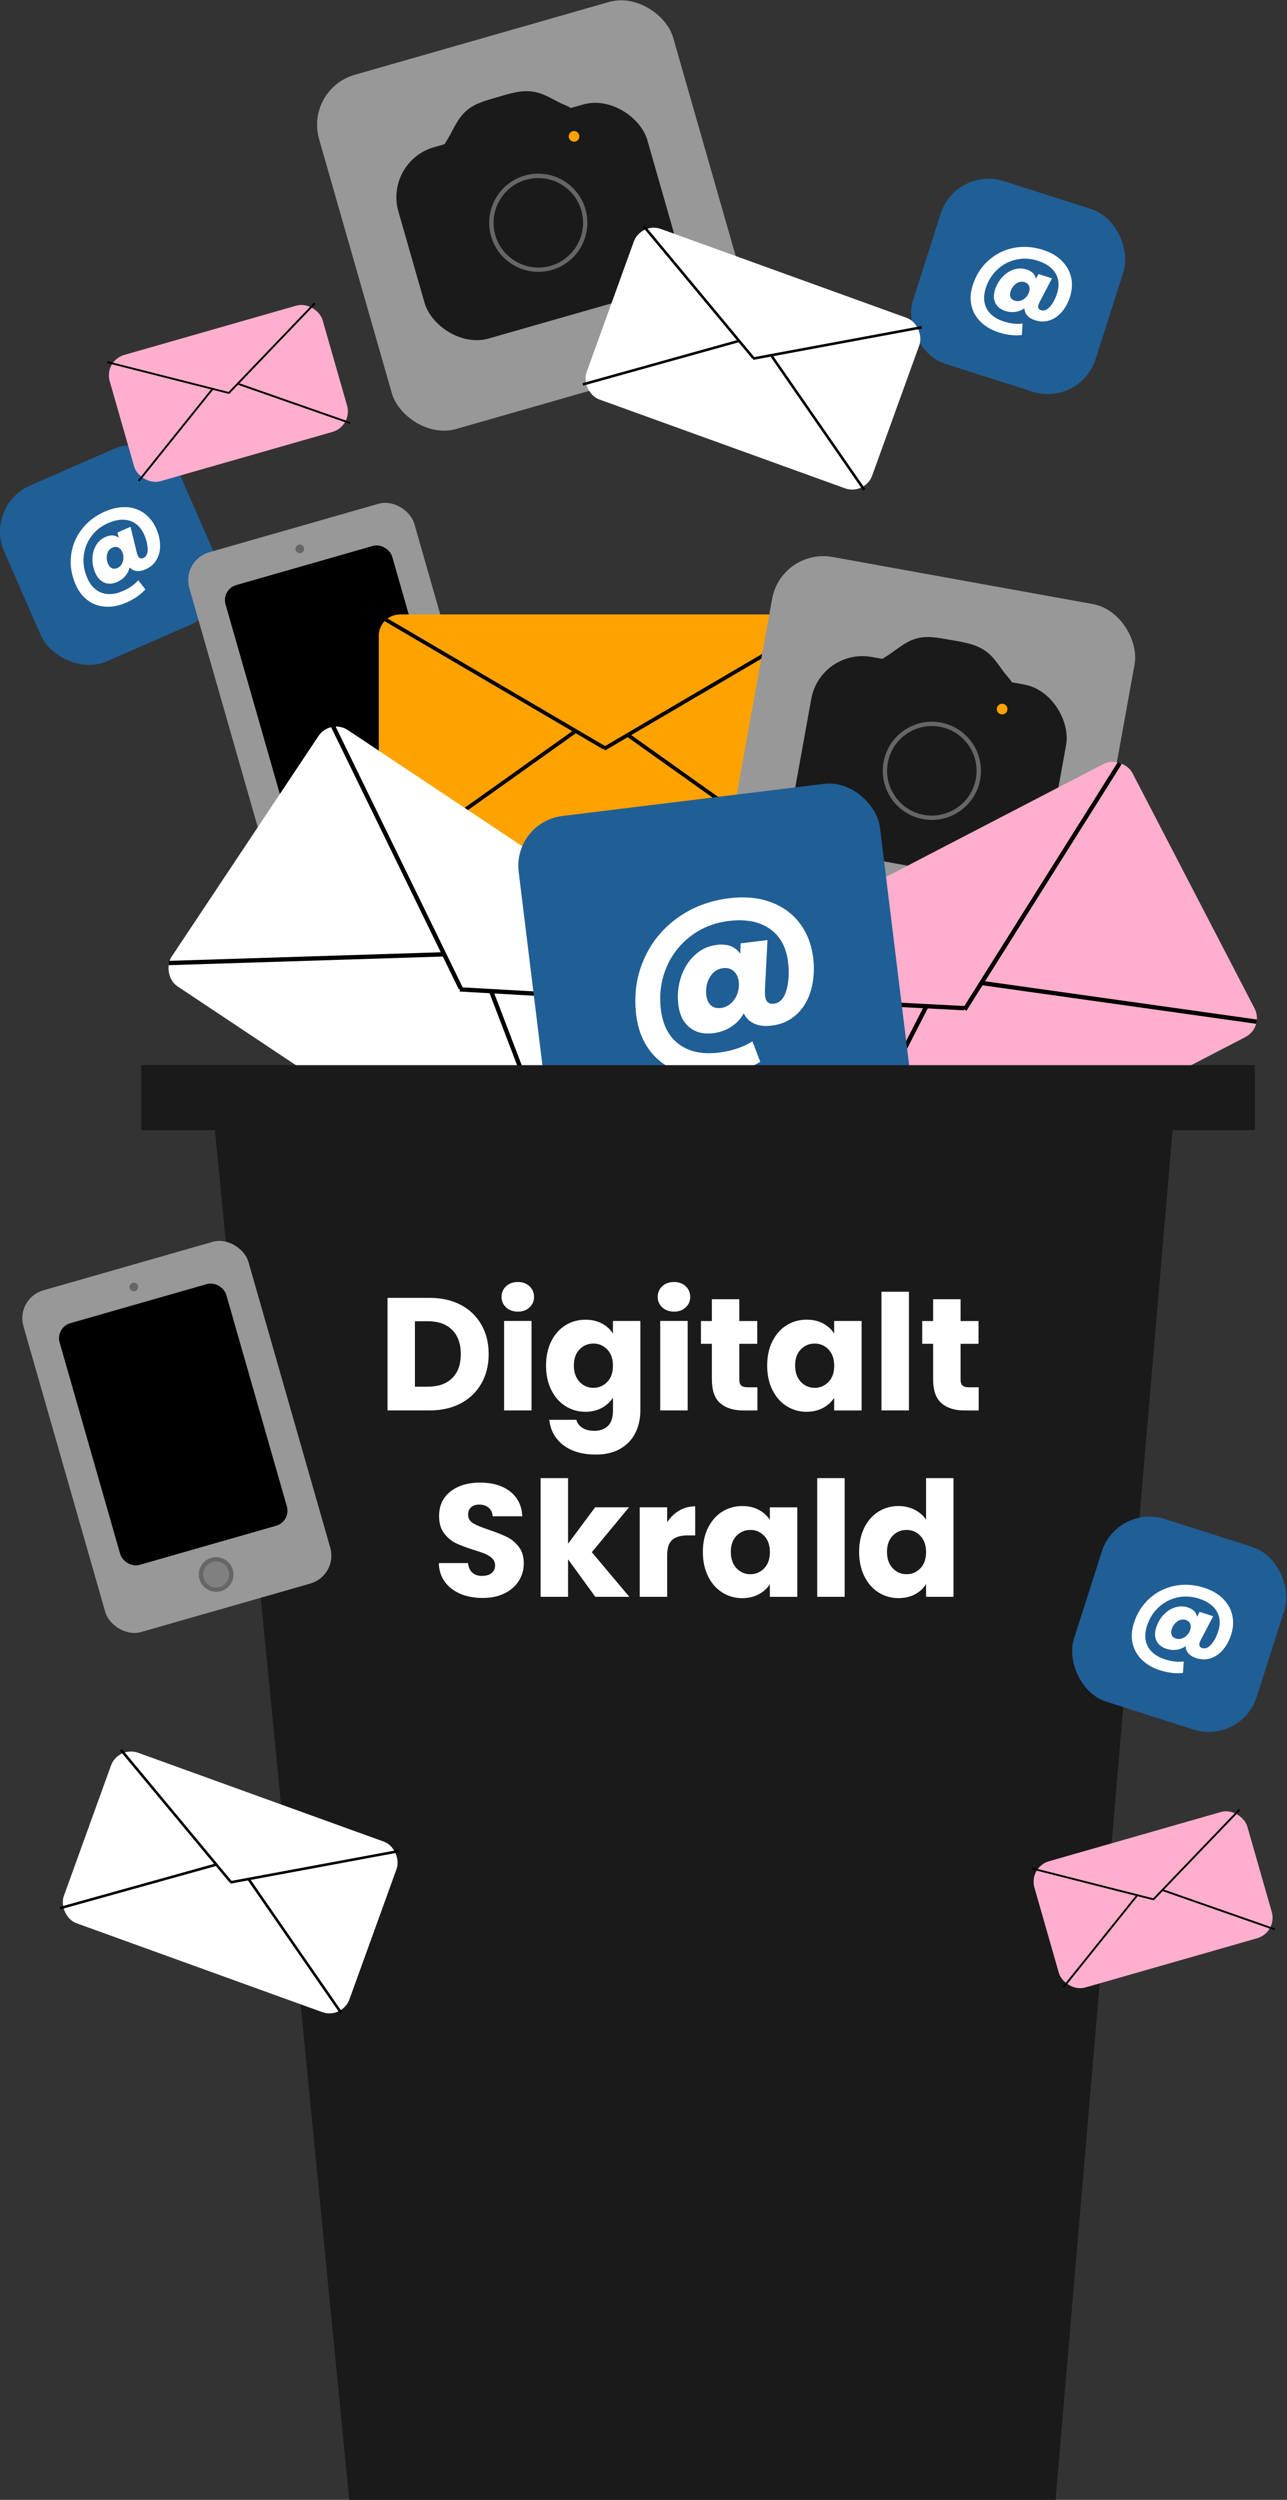 <?xml version="1.0" encoding="UTF-8"?><svg id="Layer_2" xmlns="http://www.w3.org/2000/svg" width="297" height="576.74" viewBox="0 0 297 576.74"><rect x="0" y="0" width="297" height="576.74" fill="#333333" stroke="none"/><defs><style>.cls-1,.cls-2,.cls-3,.cls-4,.cls-5,.cls-6,.cls-7,.cls-8,.cls-9{stroke-width:0px;}.cls-2{fill:gray;}.cls-3{fill:#1a1a1a;}.cls-4{fill:#205e96;}.cls-5{fill:#666;}.cls-6{fill:#989898;}.cls-7{fill:#fea200;}.cls-8{fill:#feafcd;}.cls-9{fill:#fff;}</style></defs><g id="Layer_1-2"><rect class="cls-6" x="80.39" y="7.22" width="85" height="85" rx="12" ry="12" transform="translate(-8.94 35.75) rotate(-15.98)"/><rect class="cls-3" x="93.8" y="28.15" width="59.76" height="45.91" rx="12" ry="12" transform="translate(-9.29 36.02) rotate(-15.98)"/><path class="cls-3" d="M111.96,37.83c.79-1.2,1.33-3.33,2.34-4.29s3.24-1.12,4.48-1.46c2.16-.59,2.67-.79,4.64.19,1.53.76,2.98,1.49,4.58,2.12,6.23,2.43,8.73-7.67,2.57-10.07-2.58-1.01-4.55-2.66-7.36-3.14-3.04-.52-5.95.53-8.84,1.36-2.44.7-4.92,1.36-6.85,3.1-2.21,1.99-3.06,4.75-4.66,7.17-3.69,5.59,5.42,10.6,9.09,5.04h0Z"/><rect class="cls-7" x="130.75" y="29.73" width="3.46" height="3.46" rx="1.73" ry="1.73" transform="translate(-3.54 37.68) rotate(-15.98)"/><path class="cls-3" d="M133.09,33.61c-1.18.34-2.42-.35-2.76-1.53s.35-2.42,1.53-2.76,2.42.35,2.76,1.53-.35,2.42-1.53,2.76ZM132.14,30.28c-.65.19-1.03.87-.85,1.52s.87,1.03,1.52.85,1.03-.87.84-1.52-.87-1.03-1.52-.85Z"/><path class="cls-5" d="M127.34,62.28c-6,1.72-12.29-1.77-14.01-7.77s1.77-12.29,7.77-14.01,12.29,1.77,14.01,7.77c1.72,6-1.77,12.29-7.77,14.01ZM121.38,41.47c-5.47,1.57-8.65,7.3-7.08,12.77,1.57,5.47,7.3,8.65,12.77,7.09,5.47-1.57,8.65-7.3,7.09-12.77-1.57-5.47-7.3-8.65-12.77-7.08Z"/><rect class="cls-4" x="3.35" y="105.93" width="44.26" height="44.26" rx="11.58" ry="11.58" transform="translate(-49.18 20.94) rotate(-23.62)"/><path class="cls-9" d="M29.14,116.99c1.56.09,2.94.56,4.14,1.43,1.2.87,2.13,2.06,2.8,3.59.54,1.23.83,2.48.86,3.72.04,1.25-.23,2.37-.79,3.37-.56,1-1.41,1.75-2.56,2.25-.77.34-1.47.46-2.11.38-.63-.09-1.16-.37-1.57-.84-.16.74-.49,1.41-.99,2-.5.59-1.13,1.05-1.89,1.38-1.07.47-2.06.52-2.96.14-.9-.38-1.59-1.12-2.08-2.24-.46-1.06-.68-2.15-.66-3.28s.3-2.14.82-3.04c.52-.9,1.26-1.56,2.22-1.98,1.22-.53,2.24-.46,3.05.22l-.31-1.24,3.01-1.31,1.43,5.89c.07.28.15.52.24.73.28.64.7.83,1.27.59.7-.3,1.04-.98,1.02-2.04-.02-1.05-.28-2.16-.79-3.32-.73-1.67-1.83-2.75-3.29-3.23-1.47-.48-3.15-.31-5.05.52-1.63.71-2.93,1.75-3.92,3.11-.99,1.37-1.56,2.89-1.72,4.58-.16,1.69.11,3.34.82,4.97.77,1.76,1.88,2.9,3.33,3.42s3.1.38,4.94-.42c1.44-.63,2.61-1.45,3.51-2.47l1.63,2.12c-1.15,1.25-2.61,2.26-4.38,3.03-1.66.72-3.25,1.04-4.79.95-1.54-.09-2.9-.57-4.1-1.45-1.2-.88-2.14-2.1-2.82-3.67-.96-2.19-1.31-4.4-1.06-6.63.25-2.23,1.06-4.24,2.43-6.04,1.37-1.8,3.17-3.19,5.4-4.17,1.71-.75,3.35-1.08,4.91-.99ZM28.07,130.18c.25-.4.39-.86.42-1.36.03-.51-.06-1-.27-1.48s-.53-.84-.94-1.03c-.41-.19-.86-.18-1.34.03-.64.28-1.05.79-1.23,1.52-.18.74-.1,1.48.23,2.24.21.48.5.81.88.99.37.18.8.17,1.28-.04.41-.18.73-.47.98-.87Z"/><rect class="cls-6" x="52.09" y="120.24" width="54" height="82" rx="6.69" ry="6.69" transform="translate(-41.33 28) rotate(-15.98)"/><rect class="cls-1" x="58.27" y="129.35" width="40" height="58" rx="3.6" ry="3.6" transform="translate(-40.57 27.66) rotate(-15.98)"/><circle class="cls-5" cx="69.18" cy="126.63" r="1"/><circle class="cls-5" cx="88.17" cy="192.96" r="4"/><circle class="cls-2" cx="88.17" cy="192.96" r="3"/><rect class="cls-7" x="87.41" y="141.76" width="103.97" height="62.03" rx="4.91" ry="4.91"/><rect class="cls-1" x="135.36" y="157.48" width="58.74" height=".87" transform="translate(-57.26 105.06) rotate(-30.4)"/><rect class="cls-1" x="113.67" y="128.29" width=".87" height="58.74" transform="translate(-79.61 176.37) rotate(-59.62)"/><rect class="cls-1" x="167.35" y="158" width=".87" height="55.76" transform="translate(-80.94 214.82) rotate(-54.57)"/><rect class="cls-1" x="82.46" y="184.25" width="55.76" height=".87" transform="translate(-86.67 98.27) rotate(-35.46)"/><rect class="cls-6" x="172.09" y="133.24" width="85" height="85" rx="12" ry="12" transform="translate(34.68 -35.37) rotate(10.25)"/><rect class="cls-3" x="184.81" y="154.37" width="59.76" height="45.91" rx="12" ry="12" transform="translate(34.96 -35.36) rotate(10.25)"/><path class="cls-3" d="M210.04,160.24c1.24-.72,2.67-2.4,3.99-2.82s3.4.43,4.67.67c2.2.42,2.74.47,4.08,2.22,1.04,1.36,2.02,2.66,3.18,3.92,4.51,4.93,11.22-3.02,6.76-7.9-1.87-2.04-2.9-4.4-5.21-6.07-2.49-1.81-5.58-2.15-8.53-2.69-2.5-.45-5.01-.95-7.52-.25-2.86.81-4.85,2.91-7.35,4.37-5.78,3.38.18,11.9,5.93,8.54h0Z"/><rect class="cls-7" x="229.52" y="161.86" width="3.46" height="3.46" rx="1.73" ry="1.73" transform="translate(32.79 -38.52) rotate(10.25)"/><path class="cls-3" d="M230.86,165.79c-1.21-.22-2.02-1.38-1.8-2.59s1.38-2.02,2.59-1.8,2.02,1.38,1.8,2.59-1.38,2.02-2.59,1.8ZM231.48,162.38c-.67-.12-1.31.32-1.43.99s.32,1.31.99,1.43,1.31-.32,1.43-.99-.32-1.31-.99-1.43Z"/><path class="cls-5" d="M213.03,188.98c-6.15-1.11-10.24-7.01-9.13-13.16,1.11-6.15,7.01-10.24,13.16-9.13s10.24,7.01,9.13,13.16c-1.11,6.15-7.01,10.24-13.16,9.13ZM216.88,167.67c-5.6-1.01-10.99,2.72-12,8.33-1.01,5.6,2.72,10.99,8.32,12s10.99-2.72,12-8.33-2.72-10.99-8.33-12Z"/><rect class="cls-8" x="163.1" y="197.4" width="119" height="71" rx="4.91" ry="4.91" transform="translate(-82.26 128.72) rotate(-27.43)"/><rect class="cls-1" x="206.9" y="203.95" width="67.23" height="1" transform="translate(-60.62 299.16) rotate(-57.82)"/><rect class="cls-1" x="188.45" y="197.25" width="1" height="67.23" transform="translate(-51.34 407.68) rotate(-87.05)"/><rect class="cls-1" x="257.86" y="199.33" width="1" height="63.82" transform="translate(-6.61 454.88) rotate(-81.99)"/><rect class="cls-1" x="167.46" y="259.82" width="63.82" height="1" transform="translate(-123.2 319.14) rotate(-62.89)"/><rect class="cls-9" x="46.59" y="192.75" width="119" height="71" rx="4.91" ry="4.91" transform="translate(144.23 -20.54) rotate(33.65)"/><rect class="cls-1" x="139.15" y="196.55" width="1" height="67.23" transform="translate(-98.06 356.54) rotate(-86.75)"/><rect class="cls-1" x="91.09" y="164.2" width="1" height="67.23" transform="translate(-77.39 60.1) rotate(-25.98)"/><rect class="cls-1" x="124.33" y="226.83" width="1" height="63.82" transform="translate(-84.16 61.63) rotate(-20.92)"/><rect class="cls-1" x="38.94" y="220.67" width="63.82" height="1" transform="translate(-6.97 2.35) rotate(-1.81)"/><rect class="cls-4" x="123.09" y="184.24" width="84" height="84" rx="11.58" ry="11.58" transform="translate(-26.34 21.8) rotate(-7)"/><path class="cls-9" d="M177.76,208.09c2.79,1.01,5.04,2.62,6.75,4.85,1.71,2.23,2.76,4.91,3.15,8.05.31,2.54.16,4.95-.45,7.24-.61,2.29-1.7,4.19-3.26,5.69-1.56,1.51-3.51,2.41-5.87,2.7-1.58.19-2.93.04-4.03-.46-1.11-.5-1.91-1.3-2.41-2.39-.69,1.27-1.66,2.3-2.89,3.11-1.23.8-2.63,1.3-4.18,1.49-2.21.27-4.03-.18-5.46-1.35-1.43-1.17-2.29-2.91-2.57-5.21-.27-2.18-.07-4.29.59-6.32s1.71-3.73,3.15-5.09c1.44-1.36,3.14-2.16,5.11-2.4,2.51-.31,4.32.38,5.43,2.06l.11-2.42,6.18-.76-.59,11.48c-.02.55-.01,1.03.04,1.45.16,1.31.82,1.9,1.99,1.76,1.43-.18,2.42-1.23,2.95-3.16.54-1.93.66-4.09.36-6.48-.42-3.43-1.83-5.99-4.24-7.66-2.4-1.67-5.56-2.27-9.47-1.79-3.34.41-6.28,1.59-8.82,3.54-2.53,1.95-4.41,4.41-5.62,7.39-1.21,2.98-1.61,6.14-1.2,9.49.44,3.61,1.84,6.29,4.19,8.03s5.42,2.38,9.21,1.91c2.96-.36,5.53-1.22,7.73-2.59l1.81,4.73c-2.77,1.64-5.97,2.69-9.61,3.13-3.4.42-6.48.13-9.22-.87-2.74-1-4.97-2.62-6.66-4.86-1.7-2.25-2.75-4.98-3.14-8.2-.55-4.51,0-8.72,1.68-12.64,1.67-3.92,4.24-7.14,7.7-9.67,3.46-2.53,7.49-4.08,12.09-4.64,3.52-.43,6.68-.15,9.47.86ZM168.66,231.5c.67-.6,1.17-1.35,1.5-2.25.33-.9.43-1.85.31-2.83s-.51-1.81-1.16-2.38c-.65-.57-1.46-.8-2.45-.68-1.31.16-2.33.86-3.06,2.1-.73,1.24-.99,2.64-.8,4.19.12.99.47,1.75,1.05,2.28.58.54,1.36.74,2.35.62.83-.1,1.59-.45,2.26-1.05Z"/><polygon class="cls-3" points="32.59 245.74 32.59 260.74 49.59 260.74 80.59 576.74 243.59 576.74 270.59 260.74 289.59 260.74 289.59 245.74 32.59 245.74"/><rect class="cls-4" x="212.83" y="43.94" width="44.26" height="44.26" rx="11.58" ry="11.58" transform="translate(31.23 -68.34) rotate(17.71)"/><path class="cls-9" d="M245.02,60.17c1.11,1.1,1.84,2.37,2.16,3.81.33,1.44.24,2.96-.27,4.54-.41,1.28-1.01,2.4-1.81,3.36-.8.96-1.73,1.63-2.81,2.01-1.08.38-2.21.38-3.41,0-.8-.26-1.41-.62-1.83-1.11-.42-.48-.63-1.04-.63-1.67-.61.45-1.3.74-2.07.85-.77.11-1.54.04-2.33-.21-1.12-.36-1.89-.97-2.32-1.85-.43-.88-.45-1.9-.08-3.06.35-1.1.91-2.07,1.67-2.9s1.64-1.41,2.63-1.74c.99-.33,1.98-.34,2.98-.02,1.27.4,1.98,1.13,2.15,2.18l.59-1.14,3.13,1-2.81,5.37c-.13.26-.23.49-.3.7-.21.66-.02,1.09.57,1.28.72.23,1.43-.06,2.11-.86.68-.81,1.21-1.81,1.6-3.02.55-1.74.44-3.27-.34-4.6-.78-1.33-2.16-2.31-4.14-2.94-1.69-.54-3.36-.62-5-.25-1.64.37-3.08,1.14-4.32,2.3-1.24,1.16-2.12,2.59-2.66,4.28-.58,1.83-.5,3.42.24,4.77s2.07,2.33,3.99,2.94c1.49.48,2.92.63,4.27.46l-.18,2.66c-1.69.18-3.45-.03-5.29-.62-1.72-.55-3.13-1.37-4.22-2.45-1.09-1.08-1.8-2.35-2.12-3.8-.32-1.45-.22-2.99.3-4.62.73-2.28,1.92-4.17,3.59-5.68,1.66-1.51,3.6-2.48,5.81-2.93,2.21-.45,4.48-.3,6.81.44,1.78.57,3.23,1.4,4.34,2.5ZM235.51,69.38c.45-.14.86-.39,1.21-.75.36-.36.61-.79.77-1.29s.15-.98-.03-1.39c-.18-.42-.52-.7-1.02-.86-.66-.21-1.31-.1-1.93.33-.62.43-1.06,1.04-1.31,1.83-.16.5-.16.94,0,1.32.16.38.49.66.99.81.42.13.86.13,1.31,0Z"/><rect class="cls-8" x="27.15" y="75.62" width="51.11" height="30.3" rx="4.91" ry="4.91" transform="translate(-22.95 18.01) rotate(-15.98)"/><polygon class="cls-1" points="52.86 90.92 52.55 90.62 72.5 69.81 72.81 70.11 52.86 90.92"/><polygon class="cls-1" points="52.64 90.84 24.7 83.75 24.8 83.34 52.75 90.43 52.64 90.84"/><polygon class="cls-1" points="80.72 97.8 54.9 88.77 55.05 88.36 80.86 97.39 80.72 97.8"/><polygon class="cls-1" points="32.18 111.09 31.84 110.82 48.97 89.5 49.3 89.76 32.18 111.09"/><rect class="cls-9" x="138.71" y="61.84" width="70.09" height="41.82" rx="4.91" ry="4.91" transform="translate(38.5 -54.16) rotate(19.88)"/><rect class="cls-1" x="173.42" y="78.85" width="39.6" height=".59" transform="translate(-11.2 36.59) rotate(-10.52)"/><rect class="cls-1" x="160.9" y="47.57" width=".59" height="39.6" transform="translate(-5.83 118.62) rotate(-39.74)"/><rect class="cls-1" x="188.45" y="78.77" width=".59" height="37.59" transform="translate(-21.98 124.75) rotate(-34.69)"/><rect class="cls-1" x="133.81" y="83.35" width="37.59" height=".59" transform="translate(-16.86 44.06) rotate(-15.58)"/><path class="cls-9" d="M106.34,301.05c2.05,1.09,3.63,2.61,4.75,4.57,1.12,1.96,1.68,4.22,1.68,6.79s-.56,4.8-1.68,6.77c-1.12,1.97-2.71,3.5-4.77,4.59s-4.45,1.63-7.16,1.63h-9.73v-25.97h9.73c2.74,0,5.13.54,7.18,1.63ZM104.34,317.96c1.33-1.31,2-3.16,2-5.55s-.67-4.26-2-5.59c-1.33-1.33-3.19-2-5.59-2h-3v15.1h3c2.39,0,4.25-.65,5.59-1.96Z"/><path class="cls-9" d="M116.79,301.63c-.7-.65-1.05-1.46-1.05-2.42s.35-1.81,1.05-2.46c.7-.65,1.61-.98,2.72-.98s1.98.33,2.68.98c.7.65,1.05,1.47,1.05,2.46s-.35,1.77-1.05,2.42c-.7.65-1.6.98-2.68.98s-2.02-.33-2.72-.98ZM122.66,304.75v20.65h-6.33v-20.65h6.33Z"/><path class="cls-9" d="M138.92,305.35c1.1.59,1.94,1.37,2.53,2.33v-2.92h6.33v20.61c0,1.9-.38,3.62-1.13,5.16-.75,1.54-1.9,2.77-3.44,3.68-1.54.91-3.46,1.37-5.75,1.37-3.06,0-5.54-.72-7.44-2.16-1.9-1.44-2.99-3.4-3.26-5.86h6.25c.2.79.67,1.41,1.41,1.87.74.46,1.65.68,2.74.68,1.31,0,2.35-.38,3.13-1.13.78-.75,1.17-1.96,1.17-3.61v-2.92c-.62.96-1.47,1.75-2.55,2.35-1.09.6-2.36.91-3.81.91-1.7,0-3.24-.44-4.62-1.31-1.38-.88-2.47-2.12-3.27-3.74-.8-1.62-1.2-3.48-1.2-5.61s.4-3.98,1.2-5.59,1.89-2.84,3.27-3.7c1.38-.86,2.92-1.29,4.62-1.29,1.46,0,2.73.3,3.83.89ZM140.14,311.34c-.88-.91-1.94-1.37-3.2-1.37s-2.33.45-3.2,1.35c-.88.9-1.31,2.14-1.31,3.72s.44,2.83,1.31,3.76c.88.92,1.94,1.39,3.2,1.39s2.32-.46,3.2-1.37c.88-.91,1.31-2.16,1.31-3.74s-.44-2.82-1.31-3.74Z"/><path class="cls-9" d="M152.83,301.63c-.7-.65-1.05-1.46-1.05-2.42s.35-1.81,1.05-2.46c.7-.65,1.61-.98,2.72-.98s1.98.33,2.68.98c.7.65,1.05,1.47,1.05,2.46s-.35,1.77-1.05,2.42c-.7.65-1.6.98-2.68.98s-2.02-.33-2.72-.98ZM158.69,304.75v20.65h-6.33v-20.65h6.33Z"/><path class="cls-9" d="M174.79,320.04v5.37h-3.22c-2.29,0-4.08-.56-5.37-1.68-1.28-1.12-1.92-2.95-1.92-5.49v-8.21h-2.52v-5.25h2.52v-5.03h6.33v5.03h4.14v5.25h-4.14v8.29c0,.62.15,1.06.44,1.33.3.27.79.41,1.48.41h2.26Z"/><path class="cls-9" d="M178.25,309.45c.8-1.6,1.89-2.84,3.27-3.7,1.38-.86,2.92-1.29,4.62-1.29,1.46,0,2.73.3,3.83.89,1.1.59,1.94,1.37,2.53,2.33v-2.92h6.33v20.65h-6.33v-2.92c-.62.96-1.47,1.74-2.57,2.33-1.1.59-2.38.89-3.83.89-1.68,0-3.21-.44-4.59-1.31-1.38-.88-2.47-2.12-3.27-3.74-.8-1.62-1.2-3.48-1.2-5.61s.4-3.98,1.2-5.59ZM191.2,311.34c-.88-.91-1.94-1.37-3.2-1.37s-2.33.45-3.2,1.35c-.88.9-1.31,2.14-1.31,3.72s.44,2.83,1.31,3.76c.88.92,1.94,1.39,3.2,1.39s2.32-.46,3.2-1.37c.88-.91,1.31-2.16,1.31-3.74s-.44-2.82-1.31-3.74Z"/><path class="cls-9" d="M209.75,298.02v27.38h-6.33v-27.38h6.33Z"/><path class="cls-9" d="M225.85,320.04v5.37h-3.22c-2.29,0-4.08-.56-5.37-1.68-1.28-1.12-1.92-2.95-1.92-5.49v-8.21h-2.52v-5.25h2.52v-5.03h6.33v5.03h4.14v5.25h-4.14v8.29c0,.62.15,1.06.44,1.33.3.27.79.41,1.48.41h2.26Z"/><path class="cls-9" d="M106.3,367.73c-1.5-.62-2.71-1.53-3.61-2.74s-1.38-2.66-1.42-4.37h6.73c.1.96.43,1.7,1,2.2.57.51,1.31.76,2.22.76s1.68-.22,2.22-.65c.54-.43.81-1.03.81-1.79,0-.64-.22-1.17-.65-1.59s-.96-.76-1.59-1.04c-.63-.27-1.52-.58-2.68-.93-1.68-.52-3.05-1.04-4.11-1.55s-1.97-1.28-2.74-2.29c-.77-1.01-1.15-2.33-1.15-3.96,0-2.42.88-4.31,2.63-5.68,1.75-1.37,4.03-2.05,6.84-2.05s5.17.68,6.92,2.05c1.75,1.37,2.69,3.27,2.81,5.72h-6.84c-.05-.84-.36-1.5-.93-1.98-.57-.48-1.29-.72-2.18-.72-.76,0-1.38.2-1.85.61-.47.41-.7.99-.7,1.76,0,.84.39,1.49,1.18,1.96.79.47,2.02.97,3.7,1.52,1.68.57,3.04,1.11,4.09,1.63,1.05.52,1.95,1.27,2.72,2.26.76.99,1.15,2.26,1.15,3.81s-.38,2.82-1.13,4.03c-.75,1.21-1.84,2.17-3.27,2.89-1.43.72-3.12,1.07-5.07,1.07s-3.6-.31-5.11-.92Z"/><path class="cls-9" d="M137.38,368.4l-6.29-8.66v8.66h-6.33v-27.38h6.33v15.13l6.25-8.4h7.81l-8.58,10.36,8.66,10.29h-7.84Z"/><path class="cls-9" d="M156.73,348.51c1.11-.65,2.34-.98,3.7-.98v6.7h-1.74c-1.58,0-2.76.34-3.55,1.02-.79.68-1.18,1.87-1.18,3.57v9.58h-6.33v-20.65h6.33v3.44c.74-1.13,1.67-2.03,2.78-2.68Z"/><path class="cls-9" d="M163.41,352.45c.8-1.6,1.89-2.84,3.27-3.7,1.38-.86,2.92-1.29,4.62-1.29,1.46,0,2.73.3,3.83.89,1.1.59,1.94,1.37,2.53,2.33v-2.92h6.33v20.65h-6.33v-2.92c-.62.96-1.47,1.74-2.57,2.33-1.1.59-2.38.89-3.83.89-1.68,0-3.21-.44-4.59-1.31-1.38-.88-2.47-2.12-3.27-3.74-.8-1.62-1.2-3.48-1.2-5.61s.4-3.98,1.2-5.59ZM176.36,354.34c-.88-.91-1.94-1.37-3.2-1.37s-2.33.45-3.2,1.35c-.88.9-1.31,2.14-1.31,3.72s.44,2.83,1.31,3.76c.88.92,1.94,1.39,3.2,1.39s2.32-.46,3.2-1.37c.88-.91,1.31-2.16,1.31-3.74s-.44-2.82-1.31-3.74Z"/><path class="cls-9" d="M194.92,341.02v27.38h-6.33v-27.38h6.33Z"/><path class="cls-9" d="M199.45,352.45c.8-1.6,1.89-2.84,3.27-3.7,1.38-.86,2.92-1.29,4.62-1.29,1.36,0,2.6.28,3.72.85,1.12.57,2,1.33,2.65,2.29v-9.58h6.33v27.38h-6.33v-2.96c-.59.99-1.44,1.78-2.53,2.37-1.1.59-2.38.89-3.83.89-1.7,0-3.24-.44-4.62-1.31-1.38-.88-2.47-2.12-3.27-3.74-.8-1.62-1.2-3.48-1.2-5.61s.4-3.98,1.2-5.59ZM212.4,354.34c-.88-.91-1.94-1.37-3.2-1.37s-2.33.45-3.2,1.35c-.88.9-1.31,2.14-1.31,3.72s.44,2.83,1.31,3.76c.88.92,1.94,1.39,3.2,1.39s2.32-.46,3.2-1.37c.88-.91,1.31-2.16,1.31-3.74s-.44-2.82-1.31-3.74Z"/><rect class="cls-6" x="13.8" y="290.52" width="54" height="82" rx="6.69" ry="6.69" transform="translate(-89.68 24.04) rotate(-15.98)"/><rect class="cls-1" x="19.97" y="299.64" width="40" height="58" rx="3.6" ry="3.6" transform="translate(-88.92 23.7) rotate(-15.98)"/><circle class="cls-5" cx="30.89" cy="296.91" r="1"/><circle class="cls-5" cx="49.88" cy="363.25" r="4"/><circle class="cls-2" cx="49.88" cy="363.25" r="3"/><rect class="cls-4" x="250.02" y="352.6" width="44.26" height="44.26" rx="11.58" ry="11.58" transform="translate(126.87 -65.02) rotate(17.71)"/><path class="cls-9" d="M282.21,368.83c1.11,1.1,1.84,2.37,2.16,3.81.33,1.44.24,2.96-.27,4.54-.41,1.28-1.01,2.4-1.81,3.36-.8.96-1.73,1.63-2.81,2.01-1.08.38-2.21.38-3.41,0-.8-.26-1.41-.62-1.83-1.11-.42-.48-.63-1.04-.63-1.67-.61.45-1.3.74-2.07.85-.77.11-1.54.04-2.33-.21-1.12-.36-1.89-.97-2.32-1.85-.43-.88-.45-1.9-.08-3.06.35-1.1.91-2.07,1.67-2.9s1.64-1.41,2.63-1.74c.99-.33,1.98-.34,2.98-.02,1.27.4,1.98,1.13,2.15,2.18l.59-1.14,3.13,1-2.81,5.37c-.13.26-.23.49-.3.7-.21.66-.02,1.09.57,1.28.72.23,1.43-.06,2.11-.86.68-.81,1.21-1.81,1.6-3.02.55-1.74.44-3.27-.34-4.6-.78-1.33-2.16-2.31-4.14-2.94-1.69-.54-3.36-.62-5-.25-1.64.37-3.08,1.14-4.32,2.3-1.24,1.16-2.12,2.59-2.66,4.28-.58,1.83-.5,3.42.24,4.77s2.07,2.33,3.99,2.94c1.49.48,2.92.63,4.27.46l-.18,2.66c-1.69.18-3.45-.03-5.29-.62-1.72-.55-3.13-1.37-4.22-2.45-1.09-1.08-1.8-2.35-2.12-3.8-.32-1.45-.22-2.99.3-4.62.73-2.28,1.92-4.17,3.59-5.68,1.66-1.51,3.6-2.48,5.81-2.93,2.21-.45,4.48-.3,6.81.44,1.78.57,3.23,1.4,4.34,2.5ZM272.7,378.03c.45-.14.86-.39,1.21-.75.36-.36.61-.79.77-1.29s.15-.98-.03-1.39c-.18-.42-.52-.7-1.02-.86-.66-.21-1.31-.1-1.93.33-.62.43-1.06,1.04-1.31,1.83-.16.5-.16.94,0,1.32.16.38.49.66.99.81.42.13.86.13,1.31,0Z"/><rect class="cls-8" x="240.53" y="423.15" width="51.11" height="30.3" rx="4.91" ry="4.91" transform="translate(-110.37 90.18) rotate(-15.98)"/><polygon class="cls-1" points="266.24 438.44 265.93 438.15 285.89 417.34 286.2 417.64 266.24 438.44"/><polygon class="cls-1" points="266.03 438.37 238.08 431.28 238.19 430.87 266.13 437.96 266.03 438.37"/><polygon class="cls-1" points="294.11 445.33 268.29 436.29 268.43 435.89 294.25 444.92 294.11 445.33"/><polygon class="cls-1" points="245.57 458.62 245.23 458.35 262.36 437.02 262.69 437.29 245.57 458.62"/><rect class="cls-9" x="18.07" y="413.39" width="70.09" height="41.82" rx="4.91" ry="4.91" transform="translate(150.86 7.82) rotate(19.88)"/><rect class="cls-1" x="52.78" y="430.39" width="39.6" height=".59" transform="translate(-77.39 20.48) rotate(-10.52)"/><rect class="cls-1" x="40.26" y="399.12" width=".59" height="39.6" transform="translate(-258.45 122.71) rotate(-39.74)"/><rect class="cls-1" x="67.81" y="430.32" width=".59" height="37.59" transform="translate(-243.47 118.57) rotate(-34.69)"/><rect class="cls-1" x="13.17" y="434.89" width="37.59" height=".59" transform="translate(-115.7 24.57) rotate(-15.58)"/></g></svg>